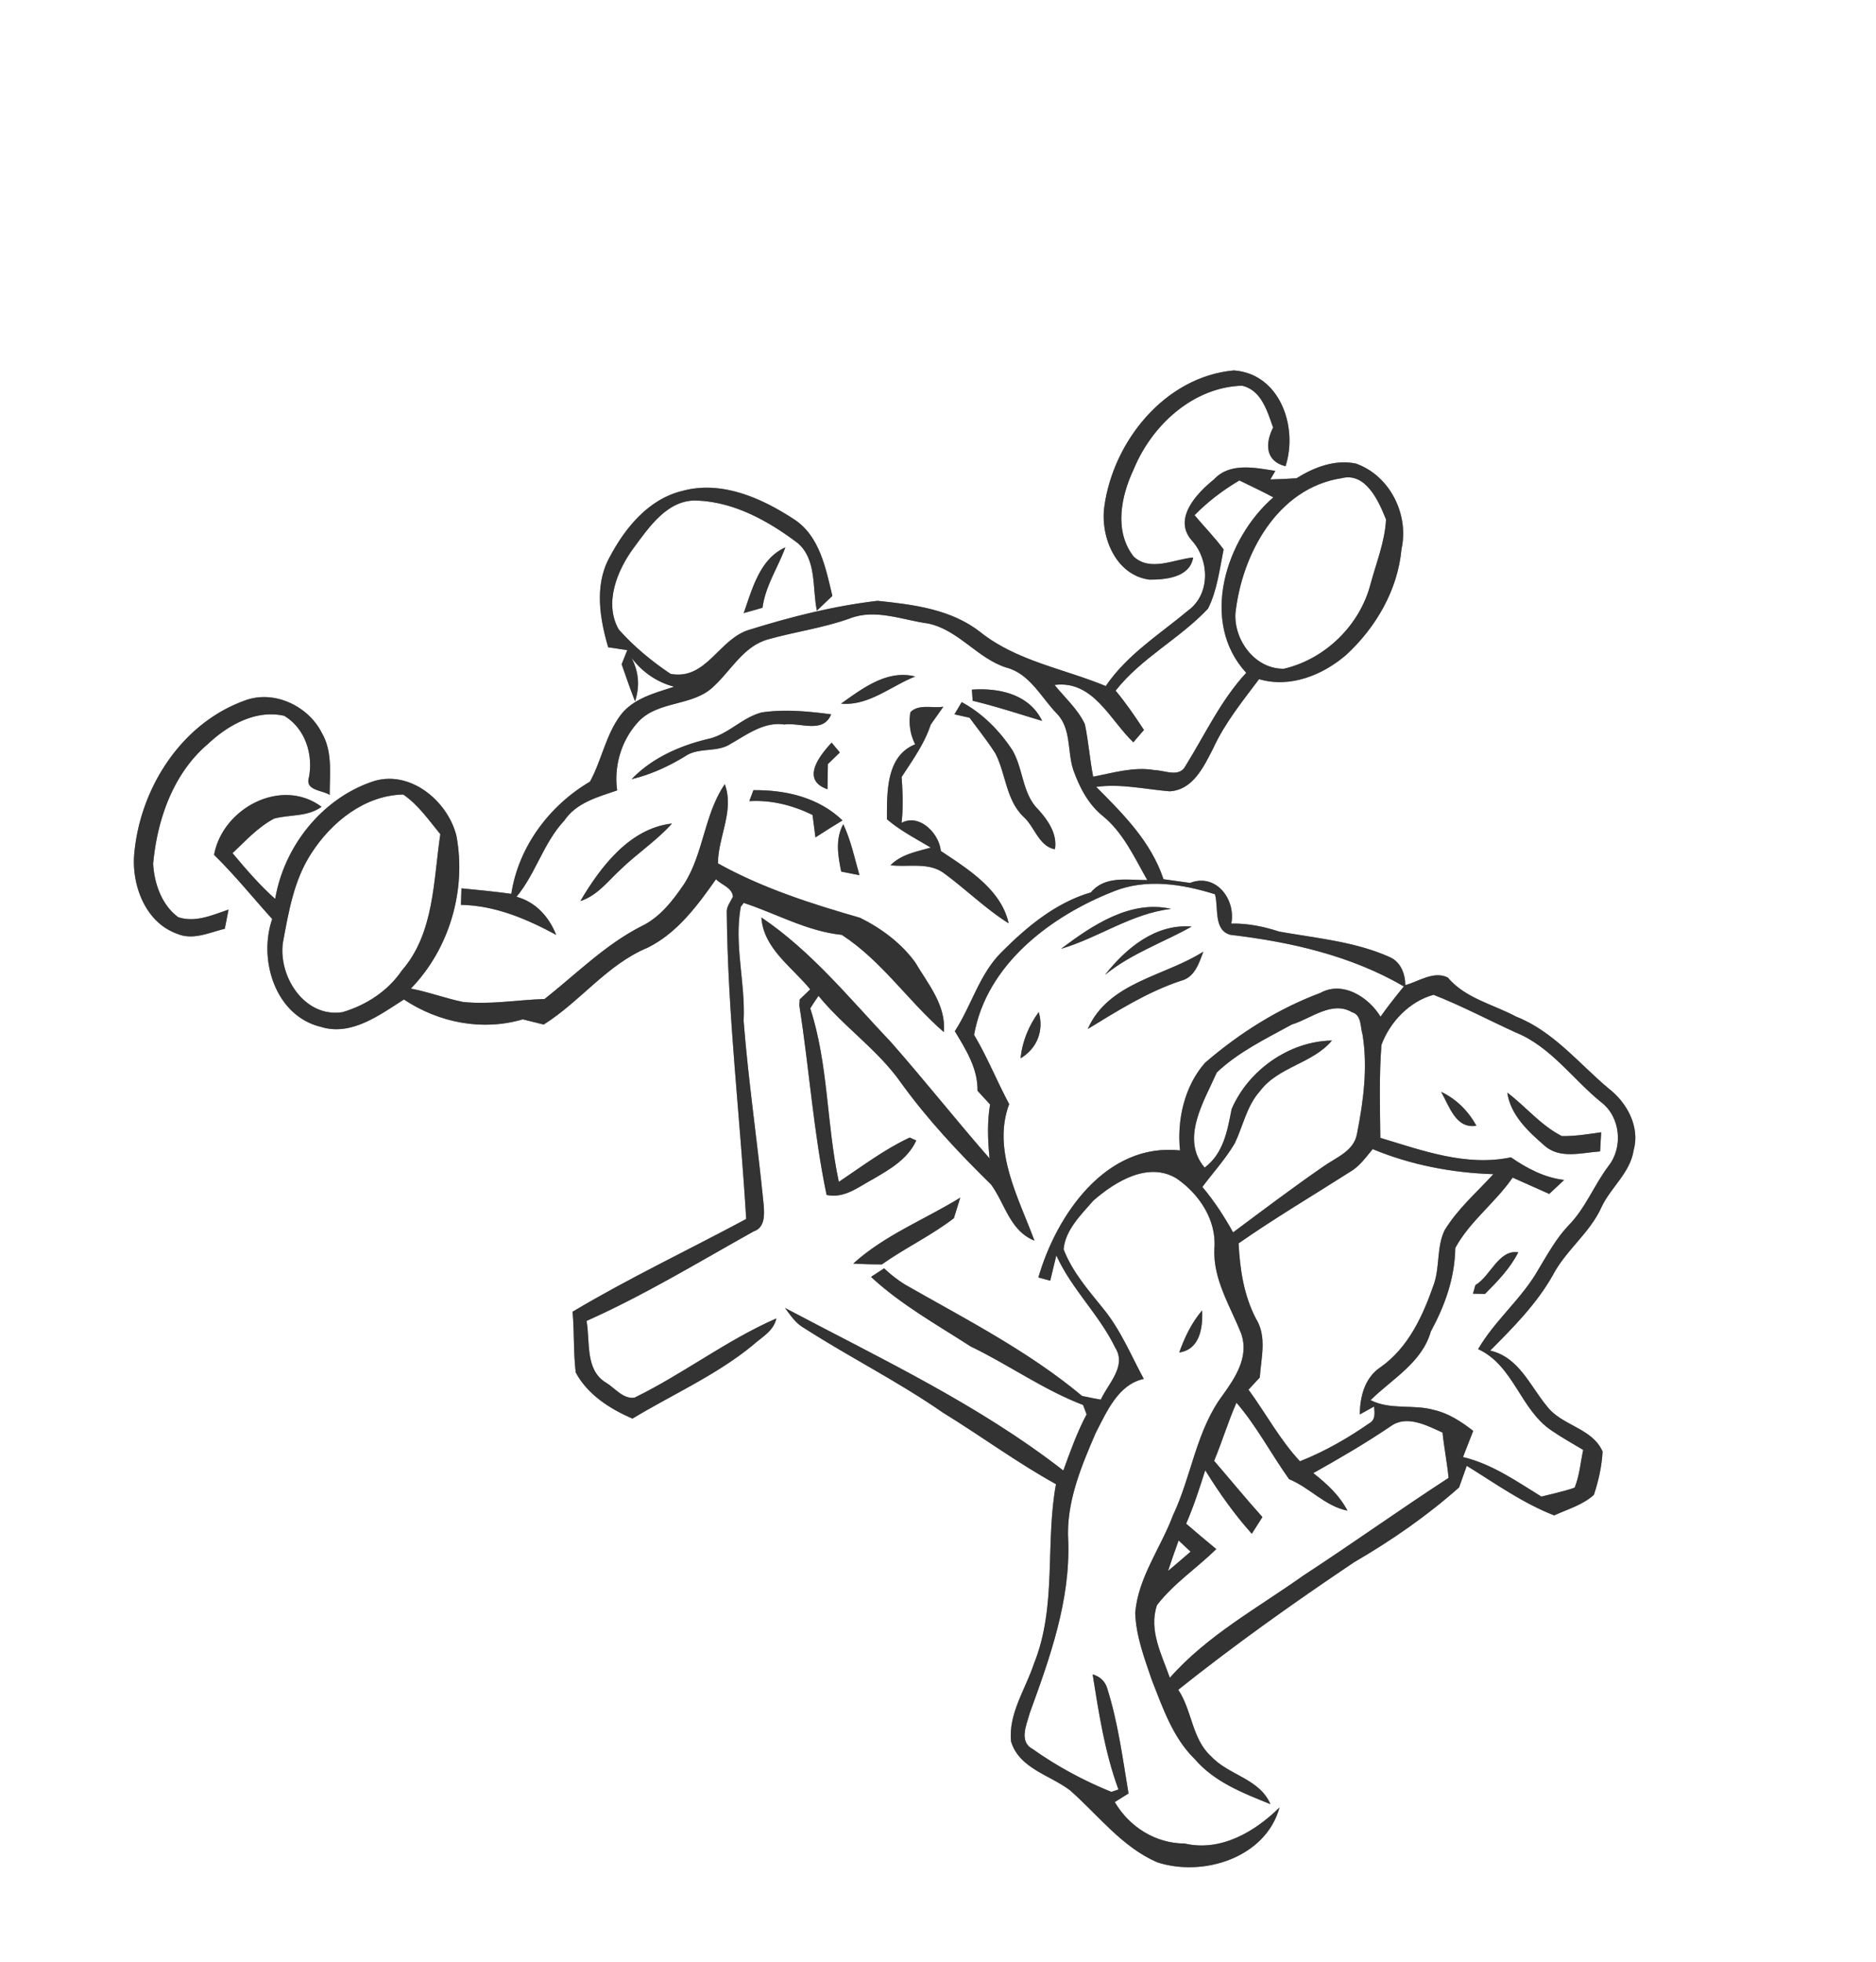<svg width="263pt" height="275pt" viewBox="0 0 263 275" xmlns="http://www.w3.org/2000/svg">
  <rect x="0" y="0" width="263" height="275" fill="#808080" stroke="none"/>
  <g fill="#FFF">
    <path d="M0 0h263v275H0V0m154.82 70.99c-.59 4.25 1.6 9.62 6.3 10.25 2.28.02 5.69-.3 6.15-3.1-2.72.25-6 2.04-8.35-.14-2.76-3.56-1.77-8.43.01-12.21 2.52-6.15 8.3-11.53 15.21-11.73 2.72.65 3.51 3.57 4.34 5.86-1.12 2.22-1.13 4.7 1.74 5.43 1.79-5.52-.79-12.96-7.23-13.43-9.63.86-16.91 9.89-18.17 19.07m15.38-3.81c-2.46 1.98-5.88 5.6-3.03 8.67 2.4 2.74 2.5 7.46-.61 9.72-4.01 3.35-8.55 6.17-11.54 10.59-5.87-2.44-12.45-3.49-17.55-7.54-4.12-3.24-9.41-3.89-14.45-4.41-6.08.71-12.07 2.22-17.91 4.04-4.32 1.22-6.05 7.14-11.1 6.2-2.65-1.77-5.16-3.85-7.27-6.23-2.09-3.66-.23-8.26 2.07-11.39 2.24-3.02 4.88-6.99 9.15-6.66 5.15.27 9.85 2.91 13.89 5.96 2.68 2.33 2.01 6.33 2.67 9.46.54-.52 1.62-1.56 2.17-2.07-.93-3.88-1.79-8.45-5.42-10.77-4.52-2.95-10.09-5.43-15.56-3.96-4.85 1.16-8.14 5.27-10.34 9.48-2.04 3.85-1.28 8.45-.11 12.45l2.68.4c-.2.49-.59 1.48-.79 1.98.6 1.74 1.21 3.48 1.88 5.2.69-2.12.52-4.15-.5-6.1 1.51 1.99 3.56 3.42 5.98 4.05-2.69.88-5.75 1.63-7.54 4.02-2.06 2.78-2.63 6.3-4.26 9.28-5.7 3.36-10.02 9.13-11.03 15.73-2.33-.32-4.66-.55-6.99-.77l-.07 2.31c4.82.1 9.18 1.96 13.35 4.21-1.01-2.54-2.86-4.6-5.56-5.34 2.71-3.27 3.78-7.56 6.71-10.69 1.68-2.5 4.71-3.3 7.4-4.22-.48-3.34.56-6.93 2.82-9.45 2.77-3.23 7.83-2.22 10.78-5.19 2.43-2.26 4.14-5.58 7.56-6.53 3.77-1.06 7.69-1.59 11.4-2.91 3.61-1.44 7.42.2 11.04.69 4.25.9 6.87 4.85 10.91 6.16 3.34.85 4.91 4.19 7.15 6.49 2.03 2.11 1.43 5.29 2.29 7.88.86 2.41 2.08 4.79 4.11 6.43 2.9 2.35 4.45 5.84 6.26 9-2.73.02-5.91-.66-7.91 1.73-4.91 1.43-8.98 4.81-12.53 8.38-3.11 3.09-4.2 7.47-6.54 11.07 1.55 2.59 3.23 5.21 3.18 8.35.58.64 1.17 1.28 1.76 1.92-.42 2.51-.32 5.05-.07 7.57-4.69-5.37-9.12-10.96-13.83-16.31-5.78-6.09-11.14-12.74-18.16-17.47.28 4.34 4.32 6.97 6.85 10.08-.37.35-1.11 1.06-1.48 1.41l-.05.85c1.39 8.84 1.99 17.78 3.82 26.55 2.48.54 4.45-1.11 6.49-2.2 2.35-1.37 4.91-2.83 6.08-5.43l-.92-.41c-3.54 1.66-6.69 4.04-9.93 6.21-1.74-8.06-1.45-16.43-4.01-24.32.37-.59.76-1.17 1.16-1.75 3.53 4.34 8.29 7.54 11.53 12.14 3.74 5.19 8.13 9.86 12.68 14.33 1.96 2.71 2.61 6.45 6.06 7.84-2.22-6.01-5.96-12.69-3.54-19.14-1.72-3.2-3.06-6.58-4.92-9.7 1.74-9.84 10.68-16.61 19.51-20.09 4.6-1.87 9.66-1.06 14.26.38.53 1.88-.25 5.06 2.19 5.69 8.42.99 16.89 2.92 24.29 7.23-1.13 1.38-2.24 2.78-3.27 4.24-1.66-2.73-5.3-5.08-8.44-3.33-5.94 2.22-11.36 5.65-16.15 9.78-2.9 3.26-3.97 8.04-3.52 12.3-10.36-1.14-17.32 9.01-19.86 17.8.41.11 1.24.34 1.66.45.21-.88.64-2.65.86-3.54 2.13 4.71 6.01 8.3 8.25 12.92 1.65 2.61-.99 5.02-2.01 7.29-.88-.15-1.76-.32-2.63-.51-7.54-6.3-16.36-10.78-24.85-15.63a18.2 18.2 0 0 1-2.9-2.26c-.62.4-1.23.8-1.84 1.2 4.18 3.88 9.21 6.68 13.97 9.75 5.34 2.57 10.21 6.08 15.76 8.2.12.33.37.99.49 1.32-1.33 2.52-2.29 5.2-3.26 7.87-11.92-9.28-25.73-15.75-39.02-22.79.77 1.04 1.51 2.17 2.68 2.82 6.4 4.11 13.22 7.52 19.47 11.86 5.33 3.27 10.37 7 15.84 10.02-1.53 8.31.15 17.13-3.08 25.14-1.18 3.58-3.6 7-3.22 10.91 1.13 3.8 5.45 4.71 8.28 6.87 3.95 3.47 7.23 7.9 12.19 10.07 6.41 2.12 15.22-.6 17.17-7.68-3.47 3.42-8.24 6.23-13.29 5.06-4.12-.02-7.74-2.32-9.81-5.81.48-.31 1.45-.91 1.93-1.21-.82-4.9-1.46-9.85-2.95-14.61-.29-1.06-.98-1.75-2.08-2.08.87 5.45 1.71 10.95 3.62 16.14-.25.08-.75.25-1 .33-3.88-1.57-7.61-3.58-11.02-6-2.01-1.07-.84-3.43-.41-5.07 2.82-7.73 5.68-15.73 5.39-24.1-.33-5.33 1.79-10.36 3.86-15.16 1.54-2.95 3.13-6.77 6.73-7.55-1.8-3.32-3.25-6.88-5.66-9.82-2.09-2.61-4.37-5.18-5.58-8.35.24-2.71 2.45-4.85 4.17-6.82 3.05-2.66 7.67-5.52 11.66-3.11 3.16 2.16 5.62 5.82 5.31 9.8-.22 4.38 2.25 8.11 3.78 12.02 1.07 3.2-.83 6.07-2.61 8.55-3.73 4.98-4.37 11.36-6.99 16.87-1.71 4.57-4.85 8.65-5.28 13.64.1 3.26 1.29 6.36 2.32 9.41 1.55 3.92 2.95 8.1 6.04 11.11 2.75 3.21 6.78 4.76 10.59 6.3-1.52-3.58-5.85-4.04-8.31-6.7-2.7-2.44-2.65-6.41-4.61-9.33 7.94-6.33 16.23-12.22 24.66-17.88 5.21-3.03 10.2-6.48 14.71-10.48.27-.76.81-2.28 1.08-3.03 3.99 2.47 7.86 5.23 12.25 6.95 1.89-.87 4-1.46 5.57-2.88.65-1.96 1.11-4.01 1.22-6.07-1.45-3.32-5.71-3.6-7.79-6.34-2.39-2.87-3.94-6.89-7.97-7.81 3.24-3.25 6.52-6.55 8.79-10.58 1.85-3.53 5.25-5.95 6.86-9.62 1.32-2.73 3.98-4.74 4.46-7.87.92-3.27-.91-6.66-3.47-8.64-4.2-3.51-7.75-8.03-12.98-10.09-3.25-1.74-7.14-2.57-9.6-5.49-1.97-.97-4.07.55-5.96 1.07-.01-1.59-.63-3.24-2.17-3.93-4.89-2.19-10.31-2.65-15.51-3.58-2.18-.71-4.42-1.17-6.71-1.12.66-3.4-2.16-7.12-5.78-5.7-1.24-.17-2.49-.35-3.73-.52-1.73-5.25-5.64-9.13-9.43-12.94 3.46-.48 6.87.34 10.3.62 3.29-.19 4.8-3.5 6.11-6.04 1.63-3.55 4.1-6.58 6.42-9.68 4.35 1.29 8.94-.57 12.24-3.42 4.16-3.86 7.21-9.09 7.73-14.82 1.08-4.85-1.64-10.31-6.41-11.98-2.93-.6-5.85.52-8.3 2.06-1.23.08-2.45.14-3.68.17l.7-1.2c-2.84-.44-6.36-1.22-8.59 1.18m-65.94 18.75c.88-.24 1.76-.49 2.64-.75.4-3.05 2.16-5.62 3.2-8.46-3.6 1.62-4.63 5.82-5.84 9.21m13.65 12.69c3.86.36 6.98-2.46 10.4-3.8-3.94-1-7.38 1.66-10.4 3.8m18.34-1.96c.03.39.08 1.17.11 1.56 3.29.79 6.5 1.85 9.74 2.82-1.82-3.75-6.04-4.65-9.85-4.38M34.1 98.27c-8.86 3.28-14.59 12.47-15.3 21.68-.29 4.32 1.68 9.4 6.05 10.93 2.22.95 4.51-.19 6.66-.7.18-.9.36-1.8.53-2.69-2.26.76-4.64 1.86-7.06 1.06-2.31-1.71-3.35-4.7-3.51-7.48.57-6.21 2.8-12.66 7.69-16.8 2.8-2.64 6.73-4.85 10.68-3.94 2.94 1.74 4.11 5.43 3.46 8.67-.54 1.83 1.94 1.74 2.92 2.42-.01-2.89.43-6.01-1.07-8.63-1.93-3.91-6.9-6.22-11.05-4.52m72.71 1.58c-2.68.68-4.61 2.96-7.29 3.66-4.04.93-8.05 2.66-10.96 5.69 2.68-.63 5.2-1.8 7.54-3.23 1.89-1.27 4.44-.45 6.34-1.72 2.33-1.31 4.69-3.13 7.53-2.7 2.21-.32 5.44 1.32 6.55-1.43-3.21-.42-6.49-.74-9.71-.27m20.82-.02c-.26 1.56-.04 3.06.67 4.5-4.11 1.62-3.95 6.81-3.96 10.49 1.85 1.6 4.06 2.72 6.14 3.98-1.97.57-4.12.93-5.63 2.47 2.5.31 5.38-.49 7.55 1.17 3.06 2.25 5.78 4.94 9 6.97-1.02-4.71-5.71-7.61-9.51-10.14-.21-2.42-2.97-5.29-5.5-3.94.25-2.14.16-4.29.01-6.42 1.52-2.35 3.2-4.66 4.08-7.35.59-.84 1.19-1.67 1.77-2.51-1.48.26-3.45-.43-4.62.78m6.18.29l2.12.48c1.22 1.66 2.51 3.27 3.62 5.01 1.48 2.91 1.49 6.55 3.98 8.91 1.54 1.41 2.12 4.1 4.36 4.51.37-2.18-1.01-4.11-2.4-5.64-2.2-2.23-2.03-5.69-3.6-8.31-1.81-2.72-4.17-5.11-7.07-6.67-.25.43-.76 1.28-1.01 1.71m-17.8 10.5c.01-.88.04-2.64.05-3.53.42-.4 1.26-1.21 1.68-1.62-.29-.34-.86-1.04-1.15-1.38-1.71 1.83-4.37 5.22-.58 6.53m-77.43 15.37c-2.2-1.94-4.1-4.18-5.98-6.41 1.84-1.74 3.58-3.66 5.84-4.85 2.23-.59 4.68-.22 6.64-1.65-5.66-4.21-13.89.23-15.07 6.74 2.9 2.82 5.43 5.99 8.15 8.99-1.98 5.71.44 13.57 6.8 15.11 4.29 1.35 8.25-1.66 11.67-3.83 4.88 3.24 10.97 4.46 16.66 2.78.73.18 2.19.55 2.93.73 5.15-3.23 8.87-8.4 14.57-10.77 4.15-2.05 6.99-5.91 9.59-9.6.76.81 2.28 1.17 2.37 2.45-.35.74-.95 1.43-.86 2.29.14 14.34 1.87 28.59 2.72 42.88-8.1 4.35-16.43 8.29-24.34 13 .26 2.84.1 5.7.45 8.53 1.68 3.11 4.79 5.09 7.95 6.45 5.64-3.41 11.76-6.09 16.88-10.3 1.23-1.12 2.9-1.94 3.29-3.74-6.96 3.04-13.06 7.78-19.9 11.11-1.61.21-2.74-1.37-4.01-2.12-2.93-1.79-2.18-5.74-2.7-8.64 8.1-3.61 15.7-8.24 23.43-12.55 1.59-.53 1.51-2.34 1.4-3.71-.84-8.61-2.14-17.19-2.81-25.81.27-5.34-1.37-10.66-.4-15.97l.41-.55c4.58 1.5 8.89 3.98 13.75 4.48 5.62 3.65 9.31 9.3 14.31 13.63.33-3.78-2.21-6.72-4.01-9.77-1.96-2.7-4.76-4.78-7.73-6.25-6.84-1.97-13.68-4.15-19.93-7.63.02-3.75 2.33-7.35.96-11.1-2.89 4.22-2.96 9.7-5.71 14-1.58 2.32-3.36 4.64-5.94 5.89-5.11 2.59-9.16 6.71-13.62 10.22-3.82.12-7.63.82-11.45.41-2.46-.51-4.82-1.4-7.29-1.87 5.41-5.57 7.82-13.83 6.38-21.44-1.26-4.99-6.72-9.42-11.95-7.51-7.01 2.46-12.23 9.11-13.45 16.38m67.04-15.24c-.14.39-.43 1.16-.57 1.54 3.09-.19 6.09.58 8.86 1.93.1.78.31 2.36.41 3.15 1.26-.81 2.51-1.61 3.79-2.38-3.35-3.23-7.96-4.29-12.49-4.24m-24.26 15.54c2.37-.75 3.85-2.78 5.6-4.38 2.32-2.27 5.07-4.05 7.24-6.48-5.93.66-10.01 6.08-12.84 10.86m36.86-10.77c-1.15 2.1-.74 4.42-.29 6.64.85.17 1.7.34 2.56.51-.69-2.41-1.2-4.88-2.27-7.15m30.54 17.46c5.27-1.55 9.85-4.94 15.42-5.59-5.72-1.3-11.06 2.31-15.42 5.59m6.16 3.65c3.64-2.97 8.09-4.5 12.14-6.76-5.05-.43-9.21 3.03-12.14 6.76m-2.42 7.59c4.2-2.56 8.37-5.2 13.07-6.76 1.92-.48 2.52-2.45 3.13-4.08-5.45 3.48-13.32 4.27-16.2 10.84m-9.42 4.11c2.31-1.36 3.3-3.9 2.54-6.48-1.39 1.91-2.31 4.11-2.54 6.48m-23.46 28.78c1.34.07 2.67.11 4.01.11 3.26-2.31 6.93-4.04 10.1-6.48.22-.72.67-2.16.89-2.88-4.99 3.08-10.63 5.26-15 9.25m45.7 12.45c2.91-.42 3.32-3.5 3.21-5.89-1.47 1.71-2.45 3.77-3.21 5.89z"/>
    <path d="M188.08 67.02c3.4-.87 5.21 3.23 6.23 5.79-.16 3.14-1.38 6.1-2.19 9.11-1.5 5.73-6.35 10.47-12.13 11.81-3.97.07-6.96-3.9-6.8-7.69.88-8.3 5.86-17.63 14.89-19.02z"/>
    <path d="M167.47 72.21c1.86-1.91 3.99-3.52 6.28-4.87 1.59.78 3.2 1.52 4.76 2.37-6.66 5.76-10.4 17.43-3.8 24.59-3.56 3.84-5.74 8.59-8.47 12.98-.88 1.78-2.92.68-4.38.66-2.9-.51-5.79.38-8.61.92-.47-2.44-.65-4.93-1.16-7.36-.99-2.12-2.8-3.7-4.25-5.5 5.42-.69 7.75 4.89 11.04 8.04l1.49-1.73c-1.24-1.9-2.52-3.77-3.97-5.51 3.62-4.61 8.99-7.27 12.95-11.49 1.28-2.54 1.63-5.53 2.19-8.3-1.24-1.7-2.73-3.19-4.07-4.8zM43.65 119.6c2.81-4.38 7.49-8.14 12.88-8.24 2.12 1.45 3.59 3.61 5.2 5.56-.98 6.48-.83 13.87-5.39 19.1-1.94 2.88-5.04 4.89-8.35 5.85-5.28.8-8.99-4.99-8.33-9.74.8-4.31 1.54-8.79 3.99-12.53zM193.67 146.45c1.17-3.21 3.96-6.12 7.3-7.02 3.94 1.54 7.68 3.53 11.52 5.28 4.92 1.99 7.99 6.55 12 9.79 2.68 2.04 3.08 6.28 1.03 8.89-2.04 2.7-3.25 5.97-5.66 8.4-1.67 1.77-2.85 3.91-4.1 5.98-2.31 4.17-6.14 7.2-8.54 11.32 5.02 2.32 5.89 8.48 10.32 11.43 1.42.98 2.94 1.81 4.41 2.7-.38 1.76-.51 3.61-1.2 5.29-1.52.53-3.1.85-4.66 1.25-3.49-2.15-6.94-4.58-10.99-5.54.47-1.23.95-2.45 1.43-3.67-1.65-1.28-3.43-2.46-5.49-2.93-2.92-.83-6.13.04-8.9-1.38 3.04-2.99 7.2-5.24 8.45-9.62 1.99-3.67 3.36-7.49 3.43-11.71 2.03-3.74 5.63-6.35 8.04-9.86 1.7.77 3.41 1.53 5.13 2.29.69-.65 1.39-1.3 2.09-1.96-2.76-.32-5.21-1.62-7.46-3.17-6.26 1.32-12.4-.95-18.31-2.73-.05-4.34-.18-8.7.16-13.03m8.36 6.58c1.15 1.97 2.04 5.23 4.95 4.75-1.14-2.06-2.82-3.75-4.95-4.75m14.5 7.54c2.14 1.92 5.22.99 7.79.81l.15-2.68c-1.83.26-3.67.57-5.52.53-2.94-1.49-5.04-4.13-7.64-6.09.45 3.14 2.93 5.45 5.22 7.43m-9.69 19.55c-.09.3-.26.9-.34 1.2l1.68.04c1.76-1.76 3.53-3.59 4.67-5.84-2.76-.41-3.87 3.33-6.01 4.6zM181.11 143.59c2.68-.81 5.61-3.38 8.43-1.72 1.37.4 1.14 2.05 1.48 3.14.75 4.61.12 9.35-.78 13.89-.41 2.44-2.95 3.33-4.73 4.6-4.29 2.97-8.46 6.11-12.64 9.23-1.25-2.25-2.65-4.4-4.31-6.37 1.52-2.03 3.25-3.92 4.54-6.11 1.18-2.44 1.67-5.25 3.54-7.32 2.57-3.44 7.37-3.84 10.09-7.09-5.98.09-11.74 4.16-14.07 9.62-.59 3.03-1.14 6.21-3.78 8.19-3.44-4.05-.06-9.32 1.7-13.33 3.02-2.87 6.9-4.74 10.53-6.73z"/>
    <path d="M189.26 164.25c1.33-.76 2.21-2.04 3.18-3.19 5.35 2.22 11.14 3.33 16.92 3.51-2.36 2.57-5.05 4.9-6.86 7.9-1.09 2.32-.65 5.02-1.45 7.43-1.53 4.43-3.57 8.96-7.53 11.74-2.2 1.47-2.86 4.09-2.89 6.61l2.01-1.12c.06.85.24 1.86-.67 2.35-3.04 2.11-6.28 3.97-9.73 5.33-2.83-3.04-4.78-6.71-7.21-10.04.52-.57 1.05-1.14 1.58-1.7.19-2.76 1.03-5.72-.53-8.24-1.71-3.27-2.25-6.92-2.44-10.56 5.07-3.54 10.4-6.69 15.62-10.02z"/>
    <path d="M173.34 196.6c2.84 3.3 4.86 7.19 7.38 10.72 2.9 1.18 5.04 3.79 8.18 4.41-1.12-2.15-2.91-3.79-4.79-5.26 3.7-2.07 7.37-4.21 10.88-6.59 2.24-1.6 5.06-.08 7.24.91.22 2.12.64 4.22.85 6.35-6.81 4.42-13.51 9.22-20.35 13.68-6.4 4.55-13.48 8.38-18.73 14.34-1.13-3.24-3-6.69-1.8-10.19 2.33-3.03 5.59-5.18 8.31-7.85-1.42-1.17-2.83-2.36-4.22-3.56 1.05-2.44 1.88-4.96 2.67-7.49 1.94 3.14 4.07 6.15 6.53 8.9.49-.78.99-1.57 1.49-2.34-2.32-2.58-4.51-5.26-6.77-7.88 1.12-2.69 1.96-5.48 3.13-8.15z"/>
    <path d="M165.23 215.91c.56.51 1.12 1.04 1.68 1.57-1.05.91-2.1 1.81-3.16 2.7.47-1.43.97-2.86 1.48-4.27z"/>
  </g>
  <g fill="#333">
    <path d="M154.82 70.99c1.26-9.18 8.54-18.21 18.17-19.07 6.44.47 9.02 7.91 7.23 13.43-2.87-.73-2.86-3.21-1.74-5.43-.83-2.29-1.62-5.21-4.34-5.86-6.91.2-12.69 5.58-15.21 11.73-1.78 3.78-2.77 8.65-.01 12.21 2.35 2.18 5.63.39 8.35.14-.46 2.8-3.87 3.12-6.15 3.1-4.7-.63-6.89-6-6.3-10.25z"/>
    <path d="M170.2 67.18c2.23-2.4 5.75-1.62 8.59-1.18l-.7 1.2c1.23-.03 2.45-.09 3.68-.17 2.45-1.54 5.37-2.66 8.3-2.06 4.77 1.67 7.49 7.13 6.41 11.98-.52 5.73-3.57 10.96-7.73 14.82-3.3 2.85-7.89 4.71-12.24 3.42-2.32 3.1-4.79 6.13-6.42 9.68-1.31 2.54-2.82 5.85-6.11 6.04-3.43-.28-6.84-1.1-10.3-.62 3.79 3.81 7.7 7.69 9.43 12.94 1.24.17 2.49.35 3.73.52 3.62-1.42 6.44 2.3 5.78 5.7 2.29-.05 4.53.41 6.71 1.12 5.2.93 10.62 1.39 15.51 3.58 1.54.69 2.16 2.34 2.17 3.93 1.89-.52 3.99-2.04 5.96-1.07 2.46 2.92 6.35 3.75 9.6 5.49 5.23 2.06 8.78 6.58 12.98 10.09 2.56 1.98 4.39 5.37 3.47 8.64-.48 3.13-3.14 5.14-4.46 7.87-1.61 3.67-5.01 6.09-6.86 9.62-2.27 4.03-5.55 7.33-8.79 10.58 4.03.92 5.58 4.94 7.97 7.81 2.08 2.74 6.34 3.02 7.79 6.34-.11 2.06-.57 4.11-1.22 6.07-1.57 1.42-3.68 2.01-5.57 2.88-4.39-1.72-8.26-4.48-12.25-6.95-.27.75-.81 2.27-1.08 3.03-4.51 4-9.5 7.45-14.71 10.48-8.43 5.66-16.72 11.55-24.66 17.88 1.96 2.92 1.91 6.89 4.61 9.33 2.46 2.66 6.79 3.12 8.31 6.7-3.81-1.54-7.84-3.09-10.59-6.3-3.09-3.01-4.49-7.19-6.04-11.11-1.03-3.05-2.22-6.15-2.32-9.41.43-4.99 3.57-9.07 5.28-13.64 2.62-5.51 3.26-11.89 6.99-16.87 1.78-2.48 3.68-5.35 2.61-8.55-1.53-3.91-4-7.64-3.78-12.02.31-3.98-2.15-7.64-5.31-9.8-3.99-2.41-8.61.45-11.66 3.11-1.72 1.97-3.93 4.11-4.17 6.82 1.21 3.17 3.49 5.74 5.58 8.35 2.41 2.94 3.86 6.5 5.66 9.82-3.6.78-5.19 4.6-6.73 7.55-2.07 4.8-4.19 9.83-3.86 15.16.29 8.37-2.57 16.37-5.39 24.1-.43 1.64-1.6 4 .41 5.07 3.41 2.42 7.14 4.43 11.02 6 .25-.08.75-.25 1-.33-1.91-5.19-2.75-10.69-3.62-16.14 1.1.33 1.79 1.02 2.08 2.08 1.49 4.76 2.13 9.71 2.95 14.61-.48.3-1.45.9-1.93 1.21 2.07 3.49 5.69 5.79 9.81 5.81 5.05 1.17 9.82-1.64 13.29-5.06-1.95 7.08-10.76 9.8-17.17 7.68-4.96-2.17-8.24-6.6-12.19-10.07-2.83-2.16-7.15-3.07-8.28-6.87-.38-3.91 2.04-7.33 3.22-10.91 3.23-8.01 1.55-16.83 3.08-25.14-5.47-3.02-10.51-6.75-15.84-10.02-6.25-4.34-13.07-7.75-19.47-11.86-1.17-.65-1.91-1.78-2.68-2.82 13.29 7.04 27.1 13.51 39.02 22.79.97-2.67 1.93-5.35 3.26-7.87-.12-.33-.37-.99-.49-1.32-5.55-2.12-10.42-5.63-15.76-8.2-4.76-3.07-9.79-5.87-13.97-9.75.61-.4 1.22-.8 1.84-1.2.89.85 1.85 1.6 2.9 2.26 8.49 4.85 17.31 9.33 24.85 15.63.87.19 1.75.36 2.63.51 1.02-2.27 3.66-4.68 2.01-7.29-2.24-4.62-6.12-8.21-8.25-12.92-.22.89-.65 2.66-.86 3.54-.42-.11-1.25-.34-1.66-.45 2.54-8.79 9.5-18.94 19.86-17.8-.45-4.26.62-9.04 3.52-12.3 4.79-4.13 10.21-7.56 16.15-9.78 3.14-1.75 6.78.6 8.44 3.33 1.03-1.46 2.14-2.86 3.27-4.24-7.4-4.31-15.87-6.24-24.29-7.23-2.44-.63-1.66-3.81-2.19-5.69-4.6-1.44-9.66-2.25-14.26-.38-8.83 3.48-17.77 10.25-19.51 20.09 1.86 3.12 3.2 6.5 4.92 9.7-2.42 6.45 1.32 13.13 3.54 19.14-3.45-1.39-4.1-5.13-6.06-7.84-4.55-4.47-8.94-9.14-12.68-14.33-3.24-4.6-8-7.8-11.53-12.14-.4.58-.79 1.16-1.16 1.75 2.56 7.89 2.27 16.26 4.01 24.32 3.24-2.17 6.39-4.55 9.93-6.21l.92.41c-1.17 2.6-3.73 4.06-6.08 5.43-2.04 1.09-4.01 2.74-6.49 2.2-1.83-8.77-2.43-17.71-3.82-26.55l.05-.85c.37-.35 1.11-1.06 1.48-1.41-2.53-3.11-6.57-5.74-6.85-10.08 7.02 4.73 12.38 11.38 18.16 17.47 4.71 5.35 9.14 10.94 13.83 16.31-.25-2.52-.35-5.06.07-7.57-.59-.64-1.18-1.28-1.76-1.92.05-3.14-1.63-5.76-3.18-8.35 2.34-3.6 3.43-7.98 6.54-11.07 3.55-3.57 7.62-6.95 12.53-8.38 2-2.39 5.18-1.71 7.91-1.73-1.81-3.16-3.36-6.65-6.26-9-2.03-1.64-3.25-4.02-4.11-6.43-.86-2.59-.26-5.77-2.29-7.88-2.24-2.3-3.81-5.64-7.15-6.49-4.04-1.31-6.66-5.26-10.91-6.16-3.62-.49-7.43-2.13-11.04-.69-3.71 1.32-7.63 1.85-11.4 2.91-3.42.95-5.13 4.27-7.56 6.53-2.95 2.97-8.01 1.96-10.78 5.19-2.26 2.52-3.3 6.11-2.82 9.45-2.69.92-5.72 1.72-7.4 4.22-2.93 3.13-4 7.42-6.71 10.69 2.7.74 4.55 2.8 5.56 5.34-4.17-2.25-8.53-4.11-13.35-4.21l.07-2.31c2.33.22 4.66.45 6.99.77 1.01-6.6 5.33-12.37 11.03-15.73 1.63-2.98 2.2-6.5 4.26-9.28 1.79-2.39 4.85-3.14 7.54-4.02-2.42-.63-4.47-2.06-5.98-4.05 1.02 1.95 1.19 3.98.5 6.1-.67-1.72-1.28-3.46-1.88-5.2.2-.5.59-1.49.79-1.98l-2.68-.4c-1.17-4-1.93-8.6.11-12.45 2.2-4.21 5.49-8.32 10.34-9.48 5.47-1.47 11.04 1.01 15.56 3.96 3.63 2.32 4.49 6.89 5.42 10.77-.55.51-1.63 1.55-2.17 2.07-.66-3.13.01-7.13-2.67-9.46-4.04-3.05-8.74-5.69-13.89-5.96-4.27-.33-6.91 3.64-9.15 6.66-2.3 3.13-4.16 7.73-2.07 11.39 2.11 2.38 4.62 4.46 7.27 6.23 5.05.94 6.78-4.98 11.1-6.2 5.84-1.82 11.83-3.33 17.91-4.04 5.04.52 10.33 1.17 14.45 4.41 5.1 4.05 11.68 5.1 17.55 7.54 2.99-4.42 7.53-7.24 11.54-10.59 3.11-2.26 3.01-6.98.61-9.72-2.85-3.07.57-6.69 3.03-8.67m17.88-.16c-9.03 1.39-14.01 10.72-14.89 19.02-.16 3.79 2.83 7.76 6.8 7.69 5.78-1.34 10.63-6.08 12.13-11.81.81-3.01 2.03-5.97 2.19-9.11-1.02-2.56-2.83-6.66-6.23-5.79m-20.61 5.19c1.34 1.61 2.83 3.1 4.07 4.8-.56 2.77-.91 5.76-2.19 8.3-3.96 4.22-9.33 6.88-12.95 11.49 1.45 1.74 2.73 3.61 3.97 5.51l-1.49 1.73c-3.29-3.15-5.62-8.73-11.04-8.04 1.45 1.8 3.26 3.38 4.25 5.5.51 2.43.69 4.92 1.16 7.36 2.82-.54 5.71-1.43 8.61-.92 1.46.02 3.5 1.12 4.38-.66 2.73-4.39 4.91-9.14 8.47-12.98-6.6-7.16-2.86-18.83 3.8-24.59-1.56-.85-3.17-1.59-4.76-2.37-2.29 1.35-4.42 2.96-6.28 4.87m26.2 74.24c-.34 4.33-.21 8.69-.16 13.03 5.91 1.78 12.05 4.05 18.31 2.73 2.25 1.55 4.7 2.85 7.46 3.17-.7.66-1.4 1.31-2.09 1.96-1.72-.76-3.43-1.52-5.13-2.29-2.41 3.51-6.01 6.12-8.04 9.86-.07 4.22-1.44 8.04-3.43 11.71-1.25 4.38-5.41 6.63-8.45 9.62 2.77 1.42 5.98.55 8.9 1.38 2.06.47 3.84 1.65 5.49 2.93-.48 1.22-.96 2.44-1.43 3.67 4.05.96 7.5 3.39 10.99 5.54 1.56-.4 3.14-.72 4.66-1.25.69-1.68.82-3.53 1.2-5.29-1.47-.89-2.99-1.72-4.41-2.7-4.43-2.95-5.3-9.11-10.32-11.43 2.4-4.12 6.23-7.15 8.54-11.32 1.25-2.07 2.43-4.21 4.1-5.98 2.41-2.43 3.62-5.7 5.66-8.4 2.05-2.61 1.65-6.85-1.03-8.89-4.01-3.24-7.08-7.8-12-9.79-3.84-1.75-7.58-3.74-11.52-5.28-3.34.9-6.13 3.81-7.3 7.02m-12.56-2.86c-3.63 1.99-7.51 3.86-10.53 6.73-1.76 4.01-5.14 9.28-1.7 13.33 2.64-1.98 3.19-5.16 3.78-8.19 2.33-5.46 8.09-9.53 14.07-9.62-2.72 3.25-7.52 3.65-10.09 7.09-1.87 2.07-2.36 4.88-3.54 7.32-1.29 2.19-3.02 4.08-4.54 6.11 1.66 1.97 3.06 4.12 4.31 6.37 4.18-3.12 8.35-6.26 12.64-9.23 1.78-1.27 4.32-2.16 4.73-4.6.9-4.54 1.53-9.28.78-13.89-.34-1.09-.11-2.74-1.48-3.14-2.82-1.66-5.75.91-8.43 1.72m8.15 20.66c-5.22 3.33-10.55 6.48-15.62 10.02.19 3.64.73 7.29 2.44 10.56 1.56 2.52.72 5.48.53 8.24-.53.56-1.06 1.13-1.58 1.7 2.43 3.33 4.38 7 7.21 10.04 3.45-1.36 6.69-3.22 9.73-5.33.91-.49.73-1.5.67-2.35l-2.01 1.12c.03-2.52.69-5.14 2.89-6.61 3.96-2.78 6-7.31 7.53-11.74.8-2.41.36-5.11 1.45-7.43 1.81-3 4.5-5.33 6.86-7.9-5.78-.18-11.57-1.29-16.92-3.51-.97 1.15-1.85 2.43-3.18 3.19m-15.92 32.35c-1.17 2.67-2.01 5.46-3.13 8.15 2.26 2.62 4.45 5.3 6.77 7.88-.5.77-1 1.56-1.49 2.34-2.46-2.75-4.59-5.76-6.53-8.9-.79 2.53-1.62 5.05-2.67 7.49 1.39 1.2 2.8 2.39 4.22 3.56-2.72 2.67-5.98 4.82-8.31 7.85-1.2 3.5.67 6.95 1.8 10.19 5.25-5.96 12.33-9.79 18.73-14.34 6.84-4.46 13.54-9.26 20.35-13.68-.21-2.13-.63-4.23-.85-6.35-2.18-.99-5-2.51-7.24-.91-3.51 2.38-7.18 4.52-10.88 6.59 1.88 1.47 3.67 3.11 4.79 5.26-3.14-.62-5.28-3.23-8.18-4.41-2.52-3.53-4.54-7.42-7.38-10.72m-8.11 19.31c-.51 1.41-1.01 2.84-1.48 4.27 1.06-.89 2.11-1.79 3.16-2.7-.56-.53-1.12-1.06-1.68-1.57z"/>
    <path d="M104.26 85.93c1.21-3.39 2.24-7.59 5.84-9.21-1.04 2.84-2.8 5.41-3.2 8.46-.88.26-1.76.51-2.64.75zM117.91 98.62c3.02-2.14 6.46-4.8 10.4-3.8-3.42 1.34-6.54 4.16-10.4 3.8zM136.25 96.66c3.81-.27 8.03.63 9.85 4.38-3.24-.97-6.45-2.03-9.74-2.82-.03-.39-.08-1.17-.11-1.56zM34.1 98.27c4.15-1.7 9.12.61 11.05 4.52 1.5 2.62 1.06 5.74 1.07 8.63-.98-.68-3.46-.59-2.92-2.42.65-3.24-.52-6.93-3.46-8.67-3.95-.91-7.88 1.3-10.68 3.94-4.89 4.14-7.12 10.59-7.69 16.8.16 2.78 1.2 5.77 3.51 7.48 2.42.8 4.8-.3 7.06-1.06-.17.89-.35 1.79-.53 2.69-2.15.51-4.44 1.65-6.66.7-4.37-1.53-6.34-6.61-6.05-10.93.71-9.21 6.44-18.4 15.3-21.68zM106.81 99.85c3.22-.47 6.5-.15 9.71.27-1.11 2.75-4.34 1.11-6.55 1.43-2.84-.43-5.2 1.39-7.53 2.7-1.9 1.27-4.45.45-6.34 1.72-2.34 1.43-4.86 2.6-7.54 3.23 2.91-3.03 6.92-4.76 10.96-5.69 2.68-.7 4.61-2.98 7.29-3.66zM127.63 99.83c1.17-1.21 3.14-.52 4.62-.78-.58.84-1.18 1.67-1.77 2.51-.88 2.69-2.56 5-4.08 7.35.15 2.13.24 4.28-.01 6.42 2.53-1.35 5.29 1.52 5.5 3.94 3.8 2.53 8.49 5.43 9.51 10.14-3.22-2.03-5.94-4.72-9-6.97-2.17-1.66-5.05-.86-7.55-1.17 1.51-1.54 3.66-1.9 5.63-2.47-2.08-1.26-4.29-2.38-6.14-3.98.01-3.68-.15-8.87 3.96-10.49a7.244 7.244 0 0 1-.67-4.5zM133.81 100.12c.25-.43.76-1.28 1.01-1.71 2.9 1.56 5.26 3.95 7.07 6.67 1.57 2.62 1.4 6.08 3.6 8.31 1.39 1.53 2.77 3.46 2.4 5.64-2.24-.41-2.82-3.1-4.36-4.51-2.49-2.36-2.5-6-3.98-8.91-1.11-1.74-2.4-3.35-3.62-5.01l-2.12-.48zM116.01 110.62c-3.79-1.31-1.13-4.7.58-6.53.29.34.86 1.04 1.15 1.38-.42.41-1.26 1.22-1.68 1.62-.01.89-.04 2.65-.05 3.53z"/>
    <path d="M38.58 125.99c1.22-7.27 6.44-13.92 13.45-16.38 5.23-1.91 10.69 2.52 11.95 7.51 1.44 7.61-.97 15.87-6.38 21.44 2.47.47 4.83 1.36 7.29 1.87 3.82.41 7.63-.29 11.45-.41 4.46-3.51 8.51-7.63 13.62-10.22 2.58-1.25 4.36-3.57 5.94-5.89 2.75-4.3 2.82-9.78 5.71-14 1.37 3.75-.94 7.35-.96 11.1 6.25 3.48 13.09 5.66 19.93 7.63 2.97 1.47 5.77 3.55 7.73 6.25 1.8 3.05 4.34 5.99 4.01 9.77-5-4.33-8.69-9.98-14.31-13.63-4.86-.5-9.17-2.98-13.75-4.48l-.41.55c-.97 5.31.67 10.63.4 15.97.67 8.62 1.97 17.2 2.81 25.81.11 1.37.19 3.18-1.4 3.71-7.73 4.31-15.33 8.94-23.43 12.55.52 2.9-.23 6.85 2.7 8.64 1.27.75 2.4 2.33 4.01 2.12 6.84-3.33 12.94-8.07 19.9-11.11-.39 1.8-2.06 2.62-3.29 3.74-5.12 4.21-11.24 6.89-16.88 10.3-3.16-1.36-6.27-3.34-7.95-6.45-.35-2.83-.19-5.69-.45-8.53 7.91-4.71 16.24-8.65 24.34-13-.85-14.29-2.58-28.54-2.72-42.88-.09-.86.51-1.55.86-2.29-.09-1.28-1.61-1.64-2.37-2.45-2.6 3.69-5.44 7.55-9.59 9.6-5.7 2.37-9.42 7.54-14.57 10.77-.74-.18-2.2-.55-2.93-.73-5.69 1.68-11.78.46-16.66-2.78-3.42 2.17-7.38 5.18-11.67 3.83-6.36-1.54-8.78-9.4-6.8-15.11-2.72-3-5.25-6.17-8.15-8.99 1.18-6.51 9.41-10.95 15.07-6.74-1.96 1.43-4.41 1.06-6.64 1.65-2.26 1.19-4 3.11-5.84 4.85 1.88 2.23 3.78 4.47 5.98 6.41m5.07-6.39c-2.45 3.74-3.19 8.22-3.99 12.53-.66 4.75 3.05 10.54 8.33 9.74 3.31-.96 6.41-2.97 8.35-5.85 4.56-5.23 4.41-12.62 5.39-19.1-1.61-1.95-3.08-4.11-5.2-5.56-5.39.1-10.07 3.86-12.88 8.24zM105.62 110.75c4.53-.05 9.14 1.01 12.49 4.24-1.28.77-2.53 1.57-3.79 2.38-.1-.79-.31-2.37-.41-3.15-2.77-1.35-5.77-2.12-8.86-1.93.14-.38.43-1.15.57-1.54z"/>
    <path d="M81.36 126.29c2.83-4.78 6.91-10.2 12.84-10.86-2.17 2.43-4.92 4.21-7.24 6.48-1.75 1.6-3.23 3.63-5.6 4.38zM118.22 115.52c1.07 2.27 1.58 4.74 2.27 7.15-.86-.17-1.71-.34-2.56-.51-.45-2.22-.86-4.54.29-6.64zM148.76 132.98c4.36-3.28 9.7-6.89 15.42-5.59-5.57.65-10.15 4.04-15.42 5.59zM154.92 136.63c2.93-3.73 7.09-7.19 12.14-6.76-4.05 2.26-8.5 3.79-12.14 6.76zM152.5 144.22c2.88-6.57 10.75-7.36 16.2-10.84-.61 1.63-1.21 3.6-3.13 4.08-4.7 1.56-8.87 4.2-13.07 6.76zM143.08 148.33c.23-2.37 1.15-4.57 2.54-6.48.76 2.58-.23 5.12-2.54 6.48zM202.03 153.03c2.13 1 3.81 2.69 4.95 4.75-2.91.48-3.8-2.78-4.95-4.75zM216.53 160.57c-2.29-1.98-4.77-4.29-5.22-7.43 2.6 1.96 4.7 4.6 7.64 6.09 1.85.04 3.69-.27 5.52-.53l-.15 2.68c-2.57.18-5.65 1.11-7.79-.81zM119.62 177.11c4.37-3.99 10.01-6.17 15-9.25-.22.72-.67 2.16-.89 2.88-3.17 2.44-6.84 4.17-10.1 6.48-1.34 0-2.67-.04-4.01-.11zM206.84 180.12c2.14-1.27 3.25-5.01 6.01-4.6-1.14 2.25-2.91 4.08-4.67 5.84l-1.68-.04c.08-.3.25-.9.34-1.2zM165.32 189.56c.76-2.12 1.74-4.18 3.21-5.89.11 2.39-.3 5.47-3.21 5.89z"/>
  </g>
</svg>
